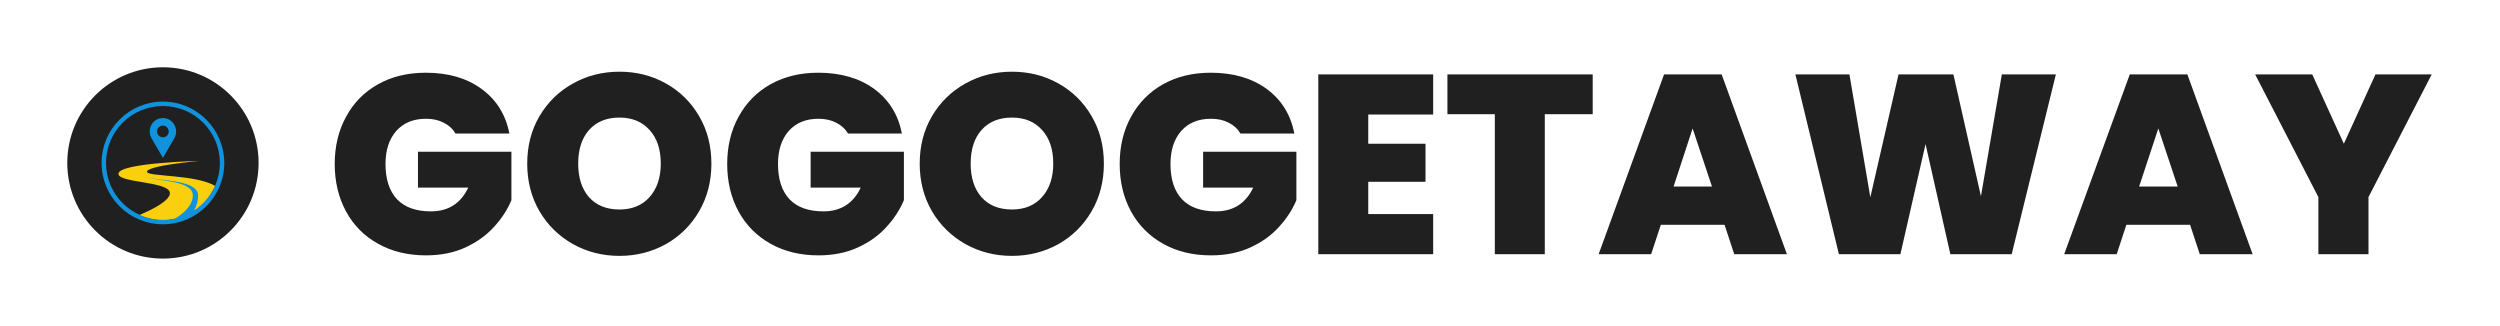 <svg xmlns="http://www.w3.org/2000/svg" version="1.1" xmlns:xlink="http://www.w3.org/1999/xlink" xmlns:svgjs="http://svgjs.dev/svgjs" viewBox="0 0 14.714 1.918"><g transform="matrix(1,0,0,1,1.922,0.422)"><g><path d=" M 0.759 0.364 Q 0.734 0.322 0.689 0.3 Q 0.645 0.277 0.585 0.277 Q 0.474 0.277 0.41 0.349 Q 0.347 0.421 0.347 0.543 Q 0.347 0.679 0.415 0.751 Q 0.483 0.822 0.614 0.822 Q 0.768 0.822 0.834 0.682 L 0.538 0.682 L 0.538 0.471 L 1.088 0.471 L 1.088 0.756 Q 1.053 0.84 0.986 0.913 Q 0.919 0.987 0.818 1.034 Q 0.716 1.081 0.585 1.081 Q 0.426 1.081 0.304 1.013 Q 0.181 0.945 0.115 0.823 Q 0.048 0.7 0.048 0.543 Q 0.048 0.387 0.115 0.265 Q 0.181 0.142 0.303 0.074 Q 0.424 0.006 0.584 0.006 Q 0.783 0.006 0.913 0.102 Q 1.044 0.198 1.076 0.364 L 0.759 0.364 M 1.451 1.015 Q 1.326 0.945 1.253 0.821 Q 1.181 0.697 1.181 0.541 Q 1.181 0.385 1.253 0.262 Q 1.326 0.138 1.451 0.069 Q 1.575 -2.220446049250313e-16 1.724 -2.220446049250313e-16 Q 1.874 -2.220446049250313e-16 1.997 0.069 Q 2.121 0.138 2.193 0.262 Q 2.265 0.385 2.265 0.541 Q 2.265 0.697 2.193 0.821 Q 2.121 0.945 1.997 1.015 Q 1.872 1.084 1.724 1.084 Q 1.575 1.084 1.451 1.015 M 1.901 0.738 Q 1.967 0.664 1.967 0.541 Q 1.967 0.415 1.901 0.343 Q 1.836 0.27 1.724 0.27 Q 1.61 0.27 1.545 0.343 Q 1.481 0.415 1.481 0.541 Q 1.481 0.666 1.545 0.739 Q 1.61 0.811 1.724 0.811 Q 1.836 0.811 1.901 0.738 M 3.069 0.364 Q 3.044 0.322 2.999 0.3 Q 2.955 0.277 2.895 0.277 Q 2.784 0.277 2.72 0.349 Q 2.657 0.421 2.657 0.543 Q 2.657 0.679 2.725 0.751 Q 2.793 0.822 2.924 0.822 Q 3.078 0.822 3.144 0.682 L 2.849 0.682 L 2.849 0.471 L 3.398 0.471 L 3.398 0.756 Q 3.363 0.84 3.296 0.913 Q 3.23 0.987 3.128 1.034 Q 3.026 1.081 2.895 1.081 Q 2.736 1.081 2.614 1.013 Q 2.492 0.945 2.425 0.823 Q 2.358 0.7 2.358 0.543 Q 2.358 0.387 2.425 0.265 Q 2.492 0.142 2.613 0.074 Q 2.735 0.006 2.894 0.006 Q 3.093 0.006 3.224 0.102 Q 3.354 0.198 3.386 0.364 L 3.069 0.364 M 3.761 1.015 Q 3.636 0.945 3.563 0.821 Q 3.491 0.697 3.491 0.541 Q 3.491 0.385 3.563 0.262 Q 3.636 0.138 3.761 0.069 Q 3.885 -2.220446049250313e-16 4.034 -2.220446049250313e-16 Q 4.184 -2.220446049250313e-16 4.307 0.069 Q 4.431 0.138 4.503 0.262 Q 4.575 0.385 4.575 0.541 Q 4.575 0.697 4.503 0.821 Q 4.431 0.945 4.307 1.015 Q 4.182 1.084 4.034 1.084 Q 3.885 1.084 3.761 1.015 M 4.211 0.738 Q 4.277 0.664 4.277 0.541 Q 4.277 0.415 4.211 0.343 Q 4.146 0.27 4.034 0.27 Q 3.92 0.27 3.855 0.343 Q 3.791 0.415 3.791 0.541 Q 3.791 0.666 3.855 0.739 Q 3.92 0.811 4.034 0.811 Q 4.146 0.811 4.211 0.738 M 5.379 0.364 Q 5.354 0.322 5.309 0.3 Q 5.265 0.277 5.205 0.277 Q 5.094 0.277 5.03 0.349 Q 4.967 0.421 4.967 0.543 Q 4.967 0.679 5.035 0.751 Q 5.103 0.822 5.234 0.822 Q 5.388 0.822 5.454 0.682 L 5.159 0.682 L 5.159 0.471 L 5.708 0.471 L 5.708 0.756 Q 5.673 0.84 5.606 0.913 Q 5.54 0.987 5.438 1.034 Q 5.336 1.081 5.205 1.081 Q 5.046 1.081 4.924 1.013 Q 4.802 0.945 4.735 0.823 Q 4.668 0.7 4.668 0.543 Q 4.668 0.387 4.735 0.265 Q 4.802 0.142 4.923 0.074 Q 5.045 0.006 5.204 0.006 Q 5.403 0.006 5.534 0.102 Q 5.664 0.198 5.696 0.364 L 5.379 0.364 M 6.131 0.252 L 6.131 0.424 L 6.468 0.424 L 6.468 0.648 L 6.131 0.648 L 6.131 0.838 L 6.513 0.838 L 6.513 1.074 L 5.837 1.074 L 5.837 0.016 L 6.513 0.016 L 6.513 0.252 L 6.131 0.252 M 7.452 0.016 L 7.452 0.25 L 7.17 0.25 L 7.17 1.074 L 6.876 1.074 L 6.876 0.25 L 6.597 0.25 L 6.597 0.016 L 7.452 0.016 M 8.228 0.901 L 7.853 0.901 L 7.796 1.074 L 7.487 1.074 L 7.872 0.016 L 8.211 0.016 L 8.595 1.074 L 8.285 1.074 L 8.228 0.901 M 8.154 0.676 L 8.04 0.334 L 7.928 0.676 L 8.154 0.676 M 10.178 0.016 L 9.918 1.074 L 9.557 1.074 L 9.411 0.426 L 9.263 1.074 L 8.901 1.074 L 8.645 0.016 L 8.963 0.016 L 9.086 0.739 L 9.252 0.016 L 9.575 0.016 L 9.737 0.733 L 9.86 0.016 L 10.178 0.016 M 10.968 0.901 L 10.593 0.901 L 10.536 1.074 L 10.227 1.074 L 10.613 0.016 L 10.952 0.016 L 11.336 1.074 L 11.025 1.074 L 10.968 0.901 M 10.895 0.676 L 10.781 0.334 L 10.668 0.676 L 10.895 0.676 M 12.39 0.016 L 12.018 0.738 L 12.018 1.074 L 11.723 1.074 L 11.723 0.738 L 11.351 0.016 L 11.687 0.016 L 11.873 0.424 L 12.059 0.016 L 12.39 0.016" fill="#202020" fill-rule="nonzero"></path></g><g></g><g clip-path="url(#SvgjsClipPath1001)"><g clip-path="url(#a0d1ed51e-8a6d-4ac5-ac9f-1ce3dc226f50946c007a-44dd-424e-acb1-acd29dfcef1e)"><path d=" M -0.963 1.1 C -0.652 1.1 -0.4 0.848 -0.4 0.537 C -0.4 0.226 -0.652 -0.026 -0.963 -0.026 C -1.274 -0.026 -1.526 0.226 -1.526 0.537 C -1.526 0.848 -1.274 1.1 -0.963 1.1" fill="#202020" transform="matrix(1,0,0,1,0,0)" fill-rule="nonzero"></path></g><g clip-path="url(#a0d1ed51e-8a6d-4ac5-ac9f-1ce3dc226f50946c007a-44dd-424e-acb1-acd29dfcef1e)"><path d=" M -0.963 0.874 C -1.149 0.874 -1.3 0.723 -1.3 0.537 C -1.3 0.351 -1.149 0.2 -0.963 0.2 C -0.777 0.2 -0.627 0.351 -0.627 0.537 C -0.627 0.723 -0.777 0.874 -0.963 0.874" fill="#202020" transform="matrix(1,0,0,1,0,0)" fill-rule="nonzero"></path></g><g clip-path="url(#b0d1ed51e-8a6d-4ac5-ac9f-1ce3dc226f50946c007a-44dd-424e-acb1-acd29dfcef1e)"><path d=" M -1.057 0.589 C -1.057 0.552 -0.747 0.525 -0.747 0.525 C -0.747 0.525 -1.225 0.536 -1.225 0.601 C -1.225 0.656 -0.922 0.644 -0.922 0.715 C -0.922 0.757 -1.015 0.807 -1.105 0.845 C -1.062 0.865 -1.014 0.876 -0.963 0.876 C -0.825 0.876 -0.705 0.793 -0.653 0.674 C -0.767 0.603 -1.057 0.619 -1.057 0.589" fill="#facf0e" transform="matrix(1,0,0,1,0,0)" fill-rule="nonzero"></path></g><g clip-path="url(#b0d1ed51e-8a6d-4ac5-ac9f-1ce3dc226f50946c007a-44dd-424e-acb1-acd29dfcef1e)"><path d=" M -1.08 0.619 L -1.08 0.619 L -1.08 0.619 C -0.995 0.643 -0.787 0.639 -0.787 0.728 C -0.787 0.825 -0.936 0.888 -0.936 0.888 L -0.895 0.894 C -0.868 0.889 -0.842 0.881 -0.817 0.87 C -0.792 0.839 -0.756 0.794 -0.756 0.729 C -0.756 0.633 -0.992 0.643 -1.08 0.619" fill="#1192dc" transform="matrix(1,0,0,1,0,0)" fill-rule="nonzero"></path></g><g clip-path="url(#c0d1ed51e-8a6d-4ac5-ac9f-1ce3dc226f50946c007a-44dd-424e-acb1-acd29dfcef1e)"><path d=" M -0.959 0.273 C -0.962 0.273 -0.965 0.273 -0.968 0.273 C -1.026 0.276 -1.059 0.341 -1.03 0.392 L -0.963 0.507 L -0.896 0.392 C -0.867 0.341 -0.901 0.276 -0.959 0.273 M -0.963 0.386 C -0.982 0.386 -0.998 0.371 -0.998 0.352 C -0.998 0.333 -0.982 0.317 -0.963 0.317 C -0.944 0.317 -0.929 0.333 -0.929 0.352 C -0.929 0.371 -0.944 0.386 -0.963 0.386" fill="#1192dc" transform="matrix(1,0,0,1,0,0)" fill-rule="nonzero"></path></g><g clip-path="url(#c0d1ed51e-8a6d-4ac5-ac9f-1ce3dc226f50946c007a-44dd-424e-acb1-acd29dfcef1e)"><path d=" M -0.602 0.537 C -0.602 0.338 -0.764 0.176 -0.963 0.176 C -1.163 0.176 -1.324 0.338 -1.324 0.537 C -1.324 0.736 -1.163 0.898 -0.963 0.898 C -0.764 0.898 -0.602 0.736 -0.602 0.537 M -0.628 0.537 C -0.628 0.722 -0.778 0.872 -0.963 0.872 C -1.148 0.872 -1.298 0.722 -1.298 0.537 C -1.298 0.352 -1.148 0.202 -0.963 0.202 C -0.778 0.202 -0.628 0.352 -0.628 0.537" fill="#1192dc" transform="matrix(1,0,0,1,0,0)" fill-rule="nonzero"></path></g></g></g><defs><clipPath id="SvgjsClipPath1001"><path d=" M -1.526 -0.026 h 1.126 v 1.126 h -1.126 Z"></path></clipPath><clipPath id="a0d1ed51e-8a6d-4ac5-ac9f-1ce3dc226f50946c007a-44dd-424e-acb1-acd29dfcef1e"><path d=" M -1.526 1.1 L -0.4 1.1 L -0.4 -0.026 L -1.526 -0.026 Z"></path></clipPath><clipPath id="b0d1ed51e-8a6d-4ac5-ac9f-1ce3dc226f50946c007a-44dd-424e-acb1-acd29dfcef1e"><path d=" M -1.3 0.537 C -1.3 0.723 -1.149 0.874 -0.963 0.874 C -0.777 0.874 -0.627 0.723 -0.627 0.537 C -0.627 0.351 -0.777 0.2 -0.963 0.2 C -1.149 0.2 -1.3 0.351 -1.3 0.537"></path></clipPath><clipPath id="c0d1ed51e-8a6d-4ac5-ac9f-1ce3dc226f50946c007a-44dd-424e-acb1-acd29dfcef1e"><path d=" M -1.526 1.1 L -0.4 1.1 L -0.4 -0.026 L -1.526 -0.026 Z"></path></clipPath></defs></svg>